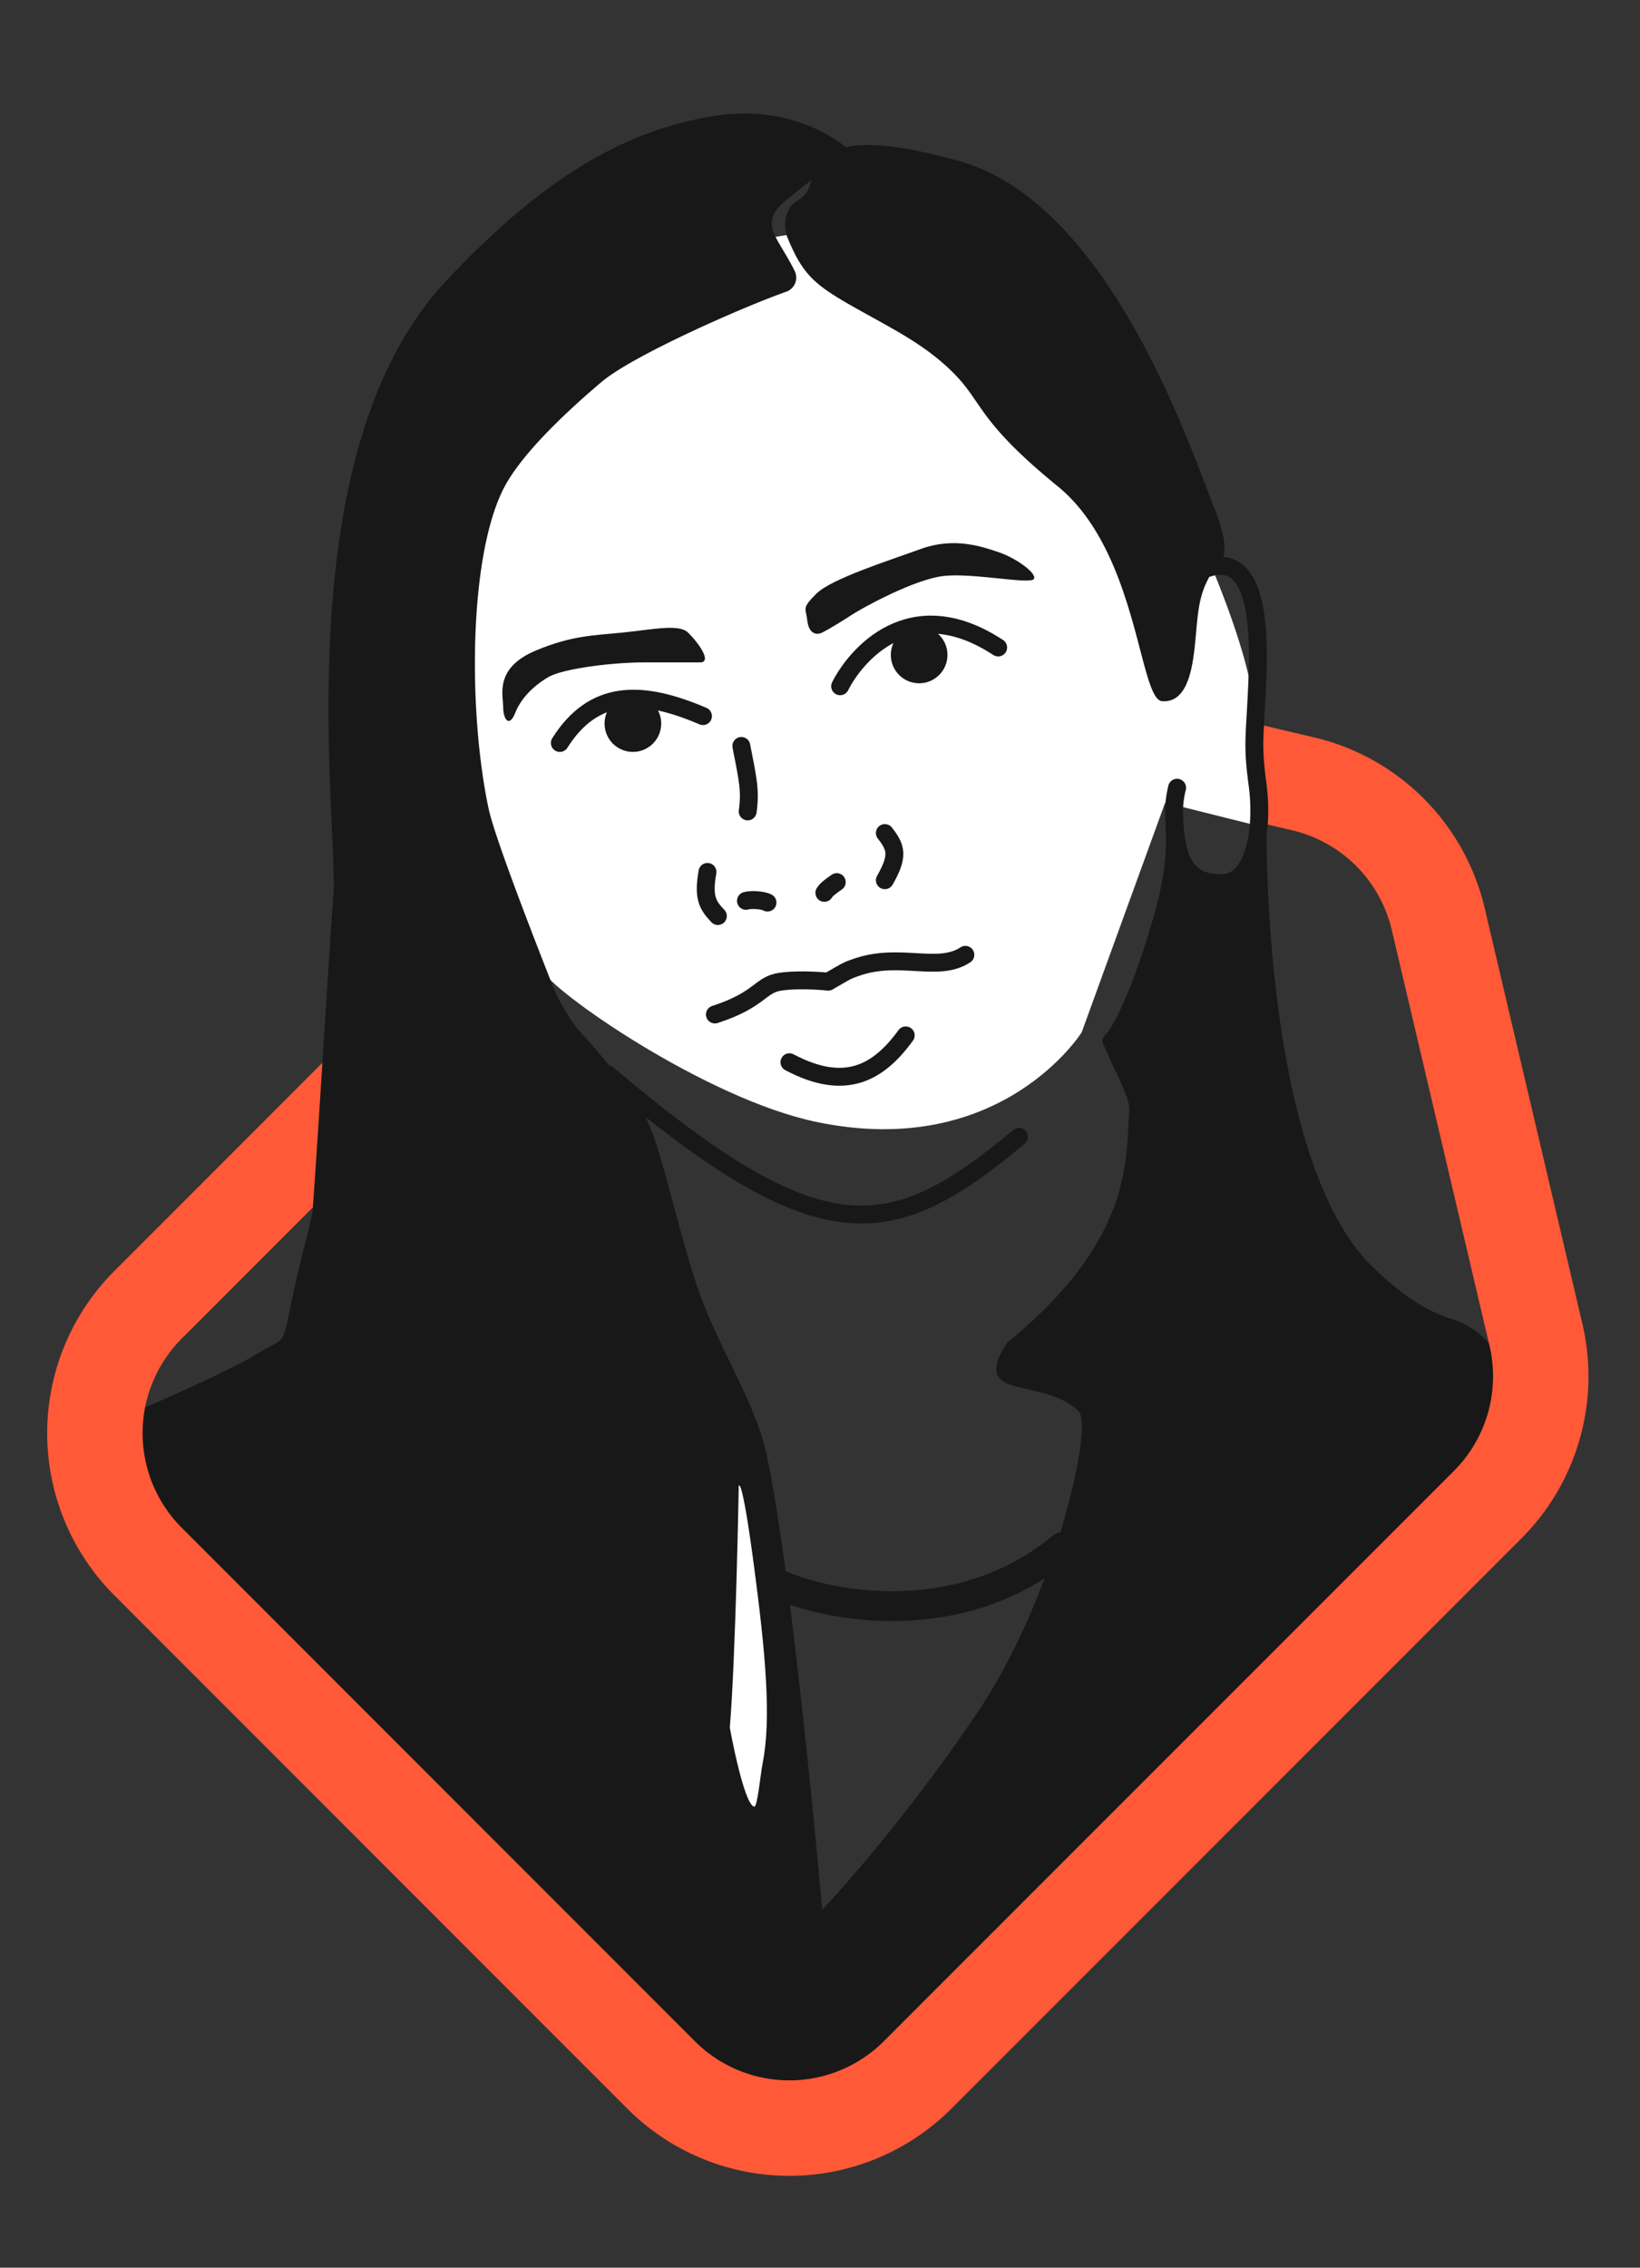 <svg id="Layer_1" data-name="Layer 1" xmlns="http://www.w3.org/2000/svg" viewBox="0 0 550 760"><rect x="0" y="0" width="550" height="760" fill="#333333" stroke="none"/><defs><style>.cls-1{fill:#181818;}.cls-2,.cls-4,.cls-5{fill:none;}.cls-2{stroke:#ff5938;stroke-miterlimit:10;stroke-width:32px;}.cls-3{fill:#fff;}.cls-4,.cls-5{stroke:#181818;stroke-linecap:round;stroke-linejoin:round;}.cls-4{stroke-width:6px;}.cls-5{stroke-width:10px;}</style></defs><g id="Surbhi"><path class="cls-1" d="M107.75,392c-5,24-3.93,18.74-6,27-9,36-3,27-16,35s-59,27-59,27l42,71,107,97,59,56,64,2,69-84,91-95,49-51-2.16-13.38A27.16,27.16,0,0,0,486.7,442c-11.21-3.45-20.12-11.49-25.95-17-38-36-36-150-36-150s-.27,15.48-12,22c-9,5-19-9-19-9s-13,44.63-22.91,59.48a3.62,3.62,0,0,0-.38,3.4c2.62,6.47,8.63,17.29,8.29,21.12-1.4,15.89,2,43-41,78-13,20,12,11.16,24,23,5,5-8,62.49-34,101-27,40-52,66-52,66s-10.3-115.93-19-154c-3.71-16.23-16.8-36.35-23-55-7.17-21.57-12.56-49.15-18-58a203.08,203.08,0,0,0-21-27c-5.52-6-10.36-17-15-28Z"/><path class="cls-2" d="M515.1,447.32,482.33,308a60.86,60.86,0,0,0-45.3-45.3L297.74,230a60.83,60.83,0,0,0-57,16.2L49.65,437.29a60.83,60.83,0,0,0,0,86.05L221.72,695.41a60.83,60.83,0,0,0,86,0L498.9,504.29A60.86,60.86,0,0,0,515.1,447.32Z"/><path class="cls-3" d="M116.75,283s-.67,11.09,8,35c2.92,8.06,44-22,44-22s5,10.39,13,29c3,7,54.75,43.19,92,51,62,13,89-30,89-30l28-77,32,8s.63-11.83-2-39c-3-31-33-88-33-88s-23-81-92-75S124.75,97,116.75,283Z"/><path class="cls-1" d="M196.75,359c-7.42-18.48-30.12-75-32.89-88-6.77-31.79-6.78-83.64,4.89-107,6-12,22.07-26.75,33-36,10.65-9,47.88-25.3,61.94-30.24a5,5,0,0,0,2.84-6.9C260.7,79,254,75,263.75,67c11-9,21.64-16.17,21.64-16.17S268.75,34,238.75,39s-57,21-89,55c-54.87,58.3-36,182-38,207-1.23,15.34-5,79.09-7,106Z"/><path class="cls-1" d="M265.17,69.22a11.32,11.32,0,0,0-1,10.61C269,91.37,272.55,95,284.75,102c14,8,25,13,35,23s8,16,35,38,27.21,71.46,35,72,10-9,11-19,1-16,5-23c2.72-4.75,9-4,1-24s-35-101-85-115-47.17,2.85-51,10C269.22,66.86,266.49,67.23,265.17,69.22Z"/><path class="cls-1" d="M285.75,206c3-2,21-12,31-13s29,3,30,1-6.23-7.08-12-9c-6-2-15-5-26-1s-30,10-35,15-3.5,4.64-3,9,3,5,5,4S282.75,208,285.75,206Z"/><path class="cls-1" d="M215.75,222c-10,0-27,2-32,5s-9,7-11,12-4,2-4-2-3.06-13.14,11-19c12-5,19-5,29-6s19-3,22,0c4,4,8,10,4,10Z"/><path class="cls-4" d="M281.75,230c5-10,23.33-32.44,53-13"/><path class="cls-4" d="M235.75,240c-21-9-36.77-8.78-48,9"/><circle class="cls-1" cx="212.25" cy="242.5" r="9.5"/><circle class="cls-1" cx="308.25" cy="219.5" r="9.5"/><path class="cls-4" d="M397.75,194c11-7,25.53-11,24,32-.74,21-2,22.1,0,37s-1,33-12,33-16-6-16-25a35.48,35.48,0,0,1,1-7"/><path class="cls-4" d="M341.75,381c-42.87,35.72-66,40-138-21"/><path class="cls-4" d="M239.75,340c15.41-5,15-10,22-11s16,0,16,0c5.85-3.34,5.78-3.59,10-5,14.23-4.74,27,2,36-4"/><path class="cls-4" d="M237.26,292.22c-1.5,8.6,0,11.1,3.49,14.78"/><path class="cls-4" d="M250.17,301.91c1.24-.44,5.47-.38,7.22.58"/><path class="cls-4" d="M276.46,299.24c.51-.57.07-.75,4.16-3.61"/><path class="cls-4" d="M296.75,295c4.56-8,3.94-10.84,0-15.81"/><path class="cls-4" d="M264.75,356c18.4,9.74,29.6,3.93,39-9"/><path class="cls-4" d="M248.62,250c2.13,11,3.13,14.87,2.13,21.94"/><path class="cls-5" d="M260.74,530.77c17.34,8,61.57,16,95.45-12.24"/><path class="cls-3" d="M244.75,579c2-24,3-81,3-81s1-4,5,26,6,52,3,67c-.72,3.58-1.72,14.77-2.83,14.5C249.38,604.64,244.75,579,244.75,579Z"/><path class="cls-4" d="M372.75,349s5-4,13-28,8.48-32.88,8.24-43.44"/></g></svg>